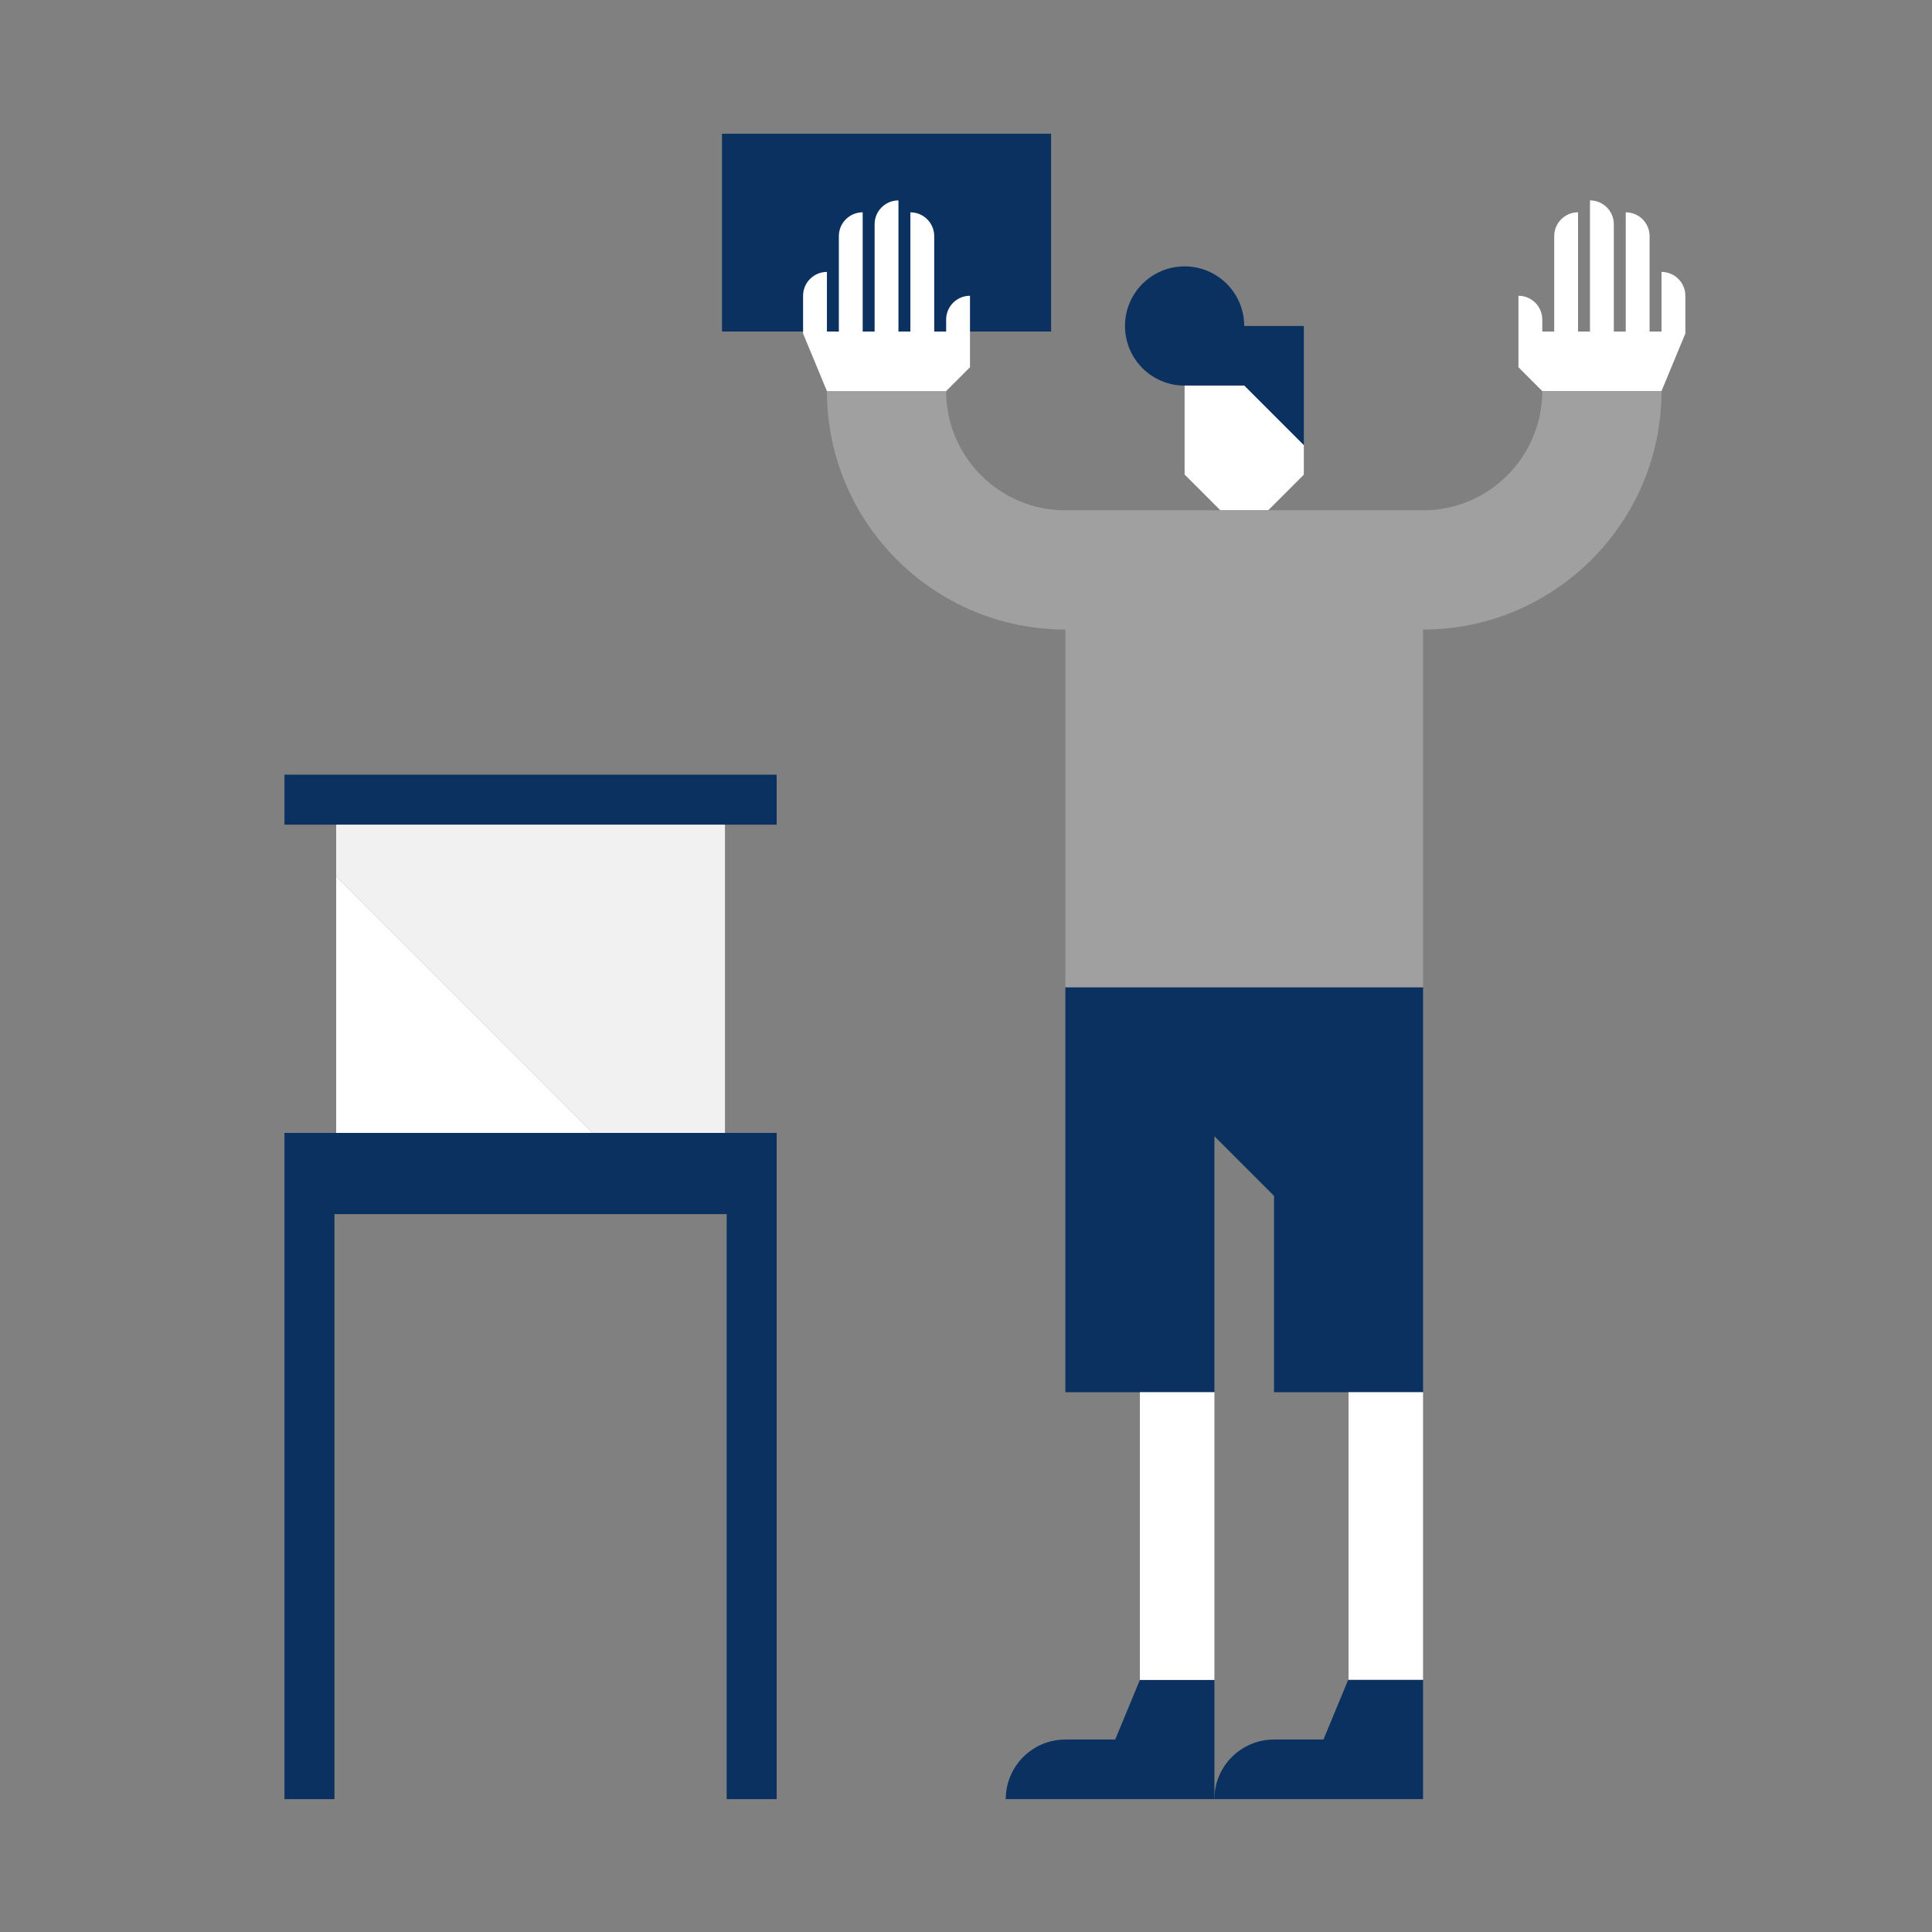 <?xml version="1.0" encoding="utf-8"?>
<!-- Generator: Adobe Illustrator 17.0.0, SVG Export Plug-In . SVG Version: 6.00 Build 0)  -->
<!DOCTYPE svg PUBLIC "-//W3C//DTD SVG 1.1//EN" "http://www.w3.org/Graphics/SVG/1.1/DTD/svg11.dtd">
<svg version="1.1" id="Layer_1" xmlns="http://www.w3.org/2000/svg" xmlns:xlink="http://www.w3.org/1999/xlink" x="0px" y="0px"
	 width="650px" height="650px" viewBox="0 0 650 650" enable-background="new 0 0 650 650" xml:space="preserve">
<rect x="0" y="0" width="650" height="650" fill="#808080" stroke="none"/>
<rect x="242.905" y="45" fill="#0A3160" width="110.721" height="66.542"/>
<rect x="95.7" y="260.63" fill="#0A3160" width="165.602" height="16.818"/>
<polygon fill="#F1F1F1" points="113.097,277.448 113.097,294.845 199.408,381.156 243.905,381.156 243.905,277.448 "/>
<polygon fill="#FFFFFF" points="113.097,381.156 199.408,381.156 113.097,294.845 "/>
<path fill="#0A3160" d="M418.603,109.672L418.603,109.672c-0.001-11.077-8.979-20.056-20.057-20.056
	c-11.077,0-20.056,8.979-20.056,20.056c0,11.077,8.979,20.056,20.056,20.056v0h20.057l20.056,20.056v-40.112H418.603z"/>
<polygon fill="#FFFFFF" points="418.603,129.728 398.546,129.728 398.546,159.658 410.58,171.692 426.664,171.692 438.659,159.698 
	438.659,159.658 438.659,149.784 "/>
<path fill="#0A3160" d="M383.504,565.192L383.504,565.192l-8.307,20.056h-16.763c-11.077,0-20.056,8.979-20.056,20.056h30.084
	h10.028h5.014h25.07v-40.112H383.504z"/>
<polygon fill="#0A3160" points="438.659,332.141 428.63,332.141 408.574,332.141 358.434,332.141 358.434,468.397 408.574,468.397 
	408.574,382.281 428.63,402.337 428.63,468.397 478.771,468.397 478.771,332.141 "/>
<path fill="#FFFFFF" d="M558.995,91.486v8.022v8.022v4.011h-4.011v-32.09c0-4.431-3.592-8.022-8.022-8.022v8.022v8.022v24.067
	h-4.011V75.441c0-4.431-3.592-8.022-8.022-8.022v8.022v8.022v28.079h-4.011V87.475v-8.022V71.43c-4.431,0-8.022,3.592-8.022,8.022
	v32.09h-4.011v-4.011c0-4.431-3.592-8.022-8.022-8.022v8.022v8.022v8.004l8.022,8.022h4.011h8.022h4.011h8.022h4.011h8.022h4.011
	l8.022-19.368V99.508C567.018,95.078,563.426,91.486,558.995,91.486z"/>
<path fill="#A0A0A0" d="M518.883,131.58c0,22.118-17.994,40.112-40.112,40.112v0H358.434v0c-22.118,0-40.112-17.994-40.112-40.112
	h-40.113c0,44.236,35.989,80.224,80.225,80.224v120.337h120.337V211.804c44.236,0,80.225-35.988,80.225-80.224H518.883z"/>
<path fill="#FFFFFF" d="M278.209,91.486v8.022v8.022v4.011h4.011v-32.09c0-4.431,3.592-8.022,8.022-8.022v8.022v8.022v24.067h4.011
	V75.441c0-4.431,3.592-8.022,8.022-8.022v8.022v8.022v28.079h4.011V87.475v-8.022V71.43c4.431,0,8.022,3.592,8.022,8.022v32.09
	h4.011v-4.011c0-4.431,3.592-8.022,8.022-8.022v8.022v8.022v8.004l-8.022,8.022h-4.011h-8.022h-4.011h-8.022h-4.011h-8.022h-4.011
	l-8.022-19.368V99.508C270.187,95.078,273.779,91.486,278.209,91.486z"/>
<rect x="383.504" y="468.397" fill="#FFFFFF" width="25.07" height="96.795"/>
<rect x="453.7" y="468.397" fill="#FFFFFF" width="25.07" height="96.795"/>
<path fill="#0A3160" d="M478.771,565.192h-25.07v0.188l-0.131-0.188l-8.307,20.056H428.63c-11.077,0-20.056,8.979-20.056,20.056
	h30.084h10.028h5.014h25.07L478.771,565.192z"/>
<polygon fill="#0A3160" points="95.7,381.156 95.7,408.485 95.7,408.485 95.7,605.304 112.518,605.304 112.518,408.485 
	244.485,408.485 244.485,605.304 261.302,605.304 261.302,408.485 261.302,404.867 261.302,381.156 "/>
</svg>
